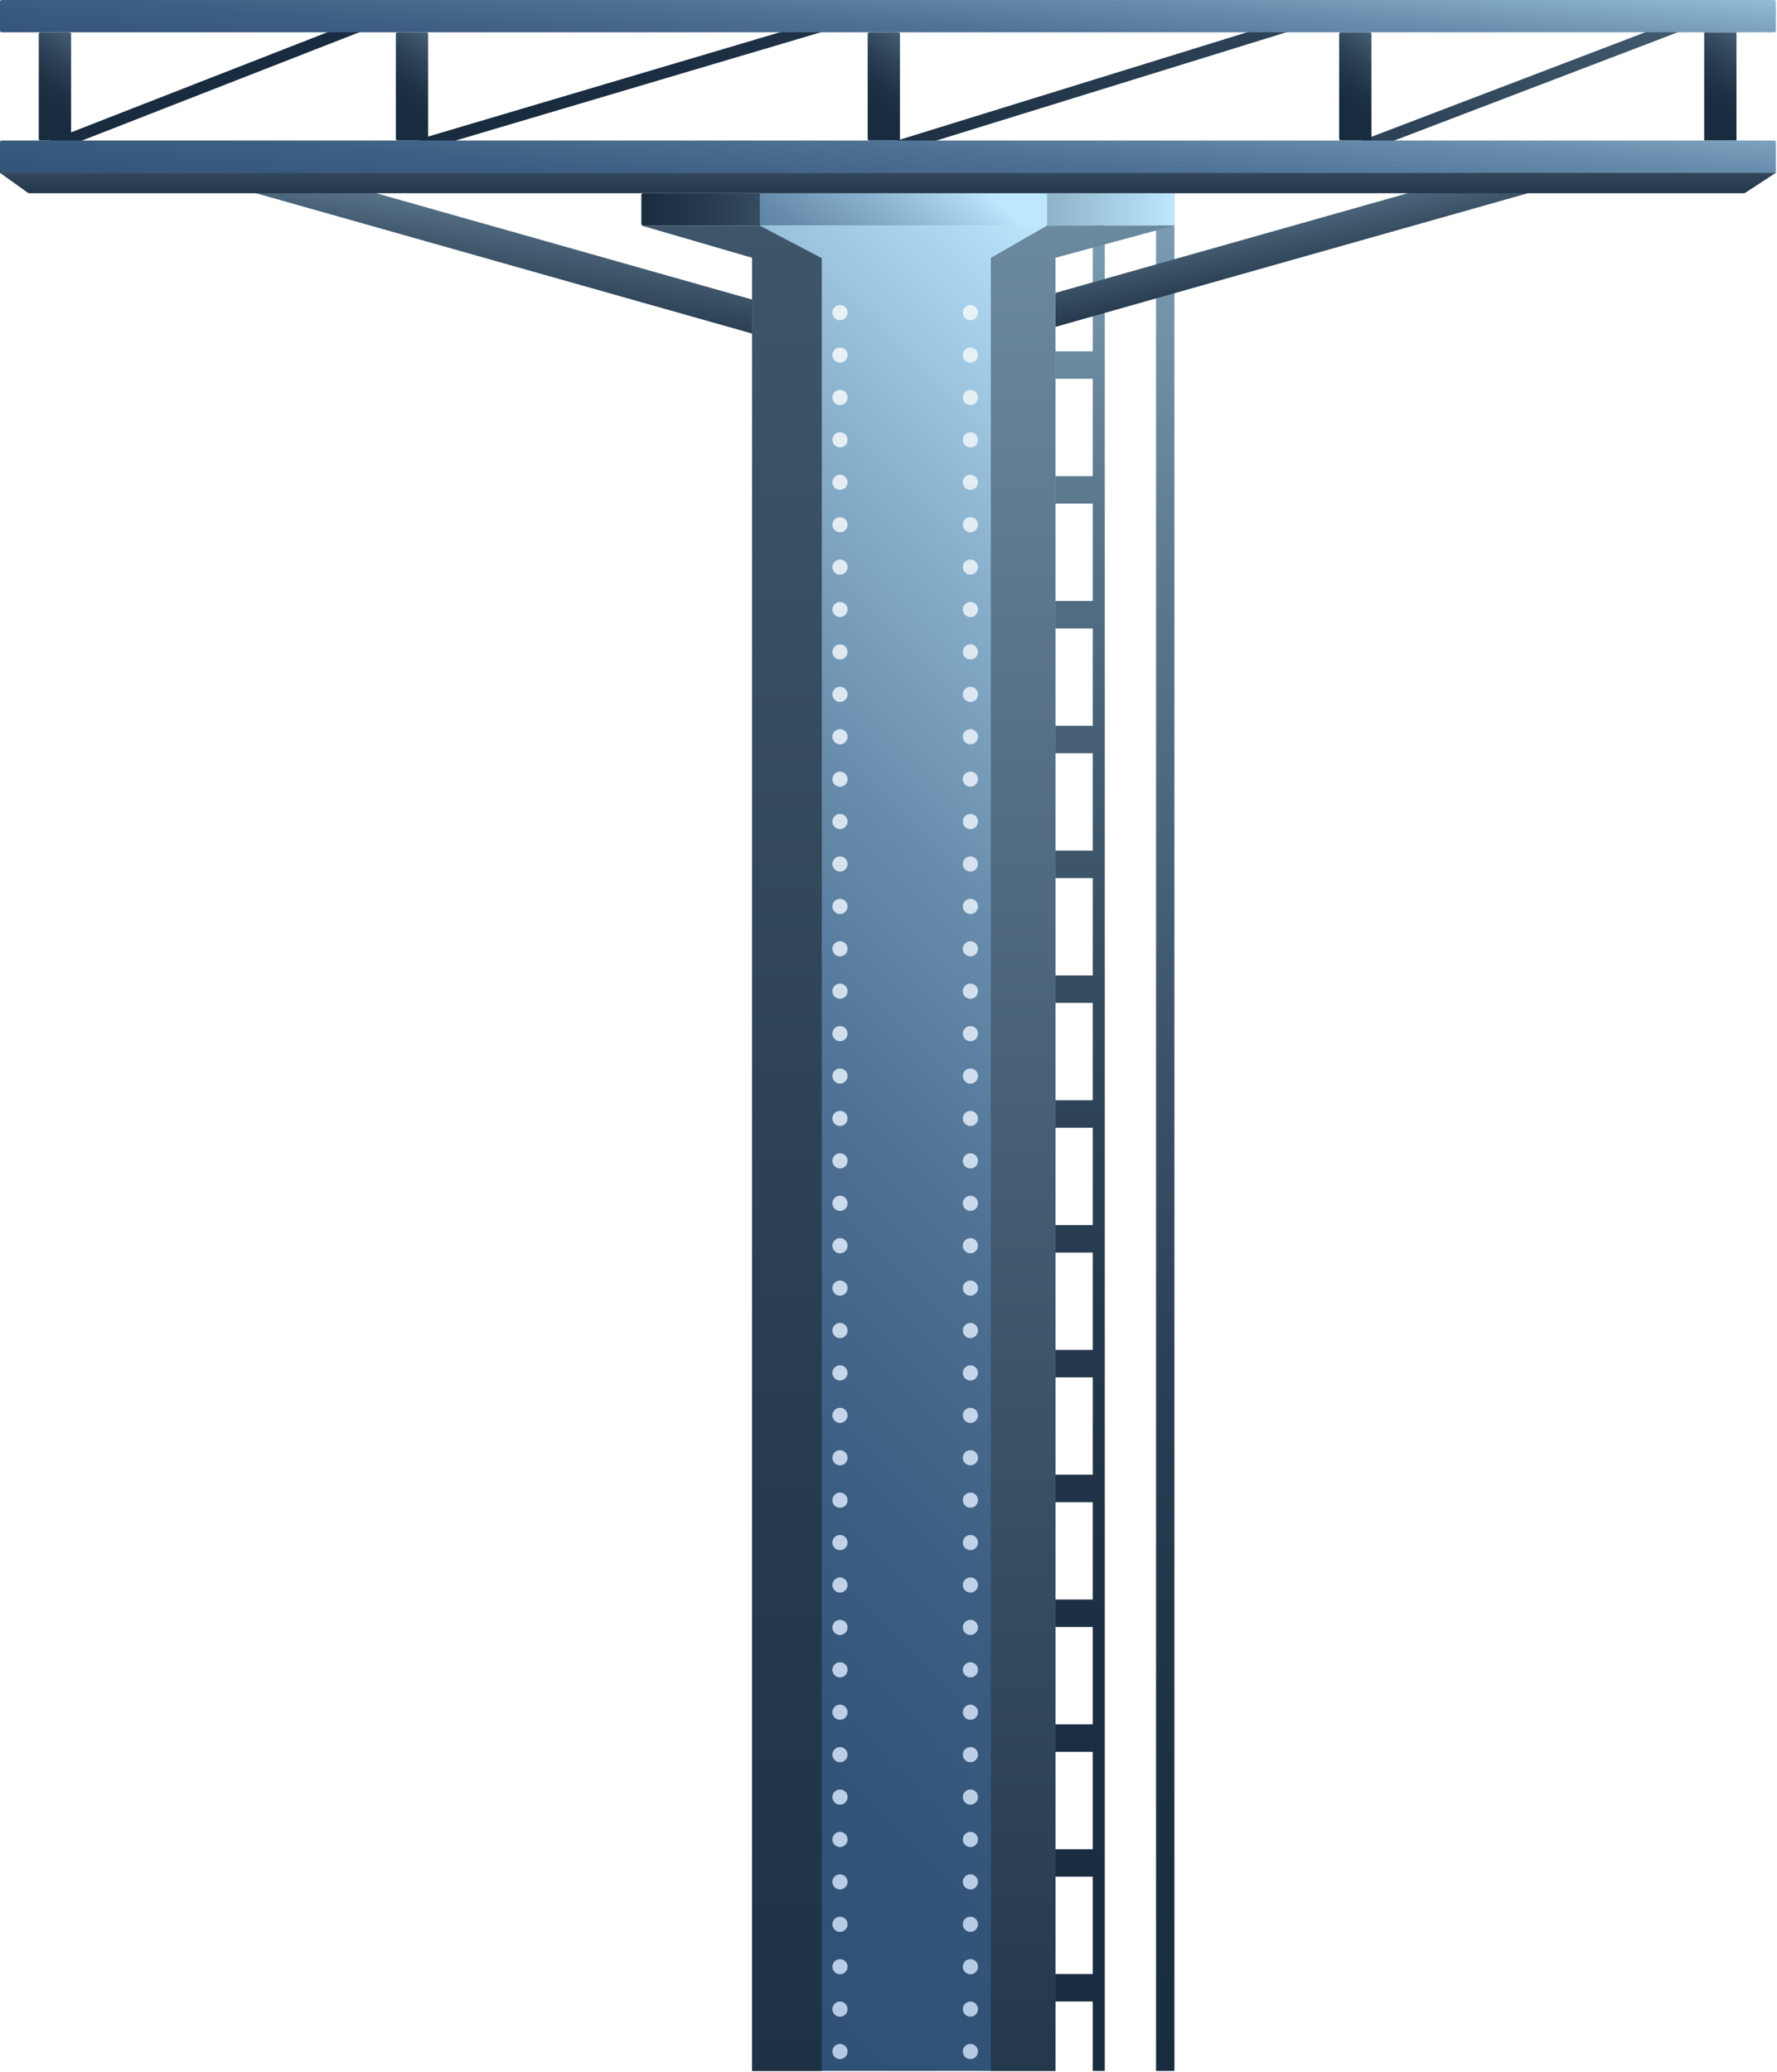 <svg width="700" height="816" viewBox="0 0 700 816" fill="none" xmlns="http://www.w3.org/2000/svg">
<path d="M462.625 76.09H455.395V815.495H462.625V76.09Z" fill="url(#paint0_linear_226_17436)"/>
<path d="M430.458 76.09V138.348H407.269V149.154H430.458V187.5H407.269V198.315H430.458V236.652H407.269V247.467H430.458V285.803H407.269V296.619H430.458V334.955H407.269V345.771H430.458V384.117H407.269V394.923H430.458V433.268H407.269V444.074H430.458V482.42H407.269V493.236H430.458V531.572H407.269V542.387H430.458V580.724H407.269V591.539H430.458V629.875H407.269V640.691H430.458V679.037H407.269V689.843H430.458V728.189H407.269V738.994H430.458V777.34H407.269V788.156H430.458V815.495H435.195V788.156V777.34V738.994V728.189V689.843V679.037V640.691V629.875V591.539V580.724V542.387V531.572V493.236V482.42V444.074V433.268V394.923V384.117V345.771V334.955V296.619V285.803V247.467V236.652V198.315V187.5V149.154V138.348V76.09H430.458Z" fill="url(#paint1_linear_226_17436)"/>
<path d="M410.736 129.453L407.584 118.323C407.489 117.97 407.689 117.607 408.043 117.511L605.866 61.573C606.219 61.477 606.582 61.678 606.678 62.031L609.829 73.161C609.925 73.514 609.724 73.877 609.371 73.973L411.548 129.911C411.204 130.007 410.832 129.806 410.736 129.453Z" fill="url(#paint2_linear_226_17436)"/>
<path d="M297.723 131.074L300.875 119.944C300.97 119.591 300.77 119.228 300.416 119.133L102.593 63.194C102.24 63.098 101.877 63.299 101.781 63.652L98.63 74.782C98.534 75.136 98.735 75.498 99.088 75.594L296.911 131.533C297.255 131.628 297.618 131.418 297.723 131.074Z" fill="url(#paint3_linear_226_17436)"/>
<path d="M16.734 60.672L15.578 57.722C15.444 57.388 15.616 57.006 15.951 56.872L156.059 2.174C156.393 2.041 156.775 2.213 156.909 2.547L158.065 5.496C158.198 5.83 158.027 6.212 157.692 6.346L17.584 61.044C17.24 61.178 16.858 61.015 16.734 60.672Z" fill="url(#paint4_linear_226_17436)"/>
<path d="M156.126 3.167L157.062 5.563L17.508 60.051L16.572 57.655L156.126 3.167ZM156.298 2.127C156.221 2.127 156.135 2.146 156.059 2.175L15.951 56.873C15.616 57.006 15.444 57.388 15.578 57.722L16.734 60.672C16.839 60.93 17.087 61.092 17.345 61.092C17.422 61.092 17.508 61.073 17.584 61.044L157.692 6.346C158.027 6.213 158.198 5.831 158.065 5.497L156.909 2.547C156.814 2.289 156.565 2.127 156.298 2.127Z" fill="url(#paint5_linear_226_17436)"/>
<path d="M166.004 58.601L165.106 55.566C165.001 55.212 165.202 54.849 165.555 54.745L325.309 7.397C325.662 7.292 326.025 7.492 326.13 7.846L327.028 10.881C327.133 11.235 326.933 11.597 326.579 11.702L166.825 59.05C166.472 59.145 166.109 58.945 166.004 58.601Z" fill="url(#paint6_linear_226_17436)"/>
<path d="M325.288 8.391L326.023 10.863L166.833 58.039L166.097 55.566L325.288 8.391ZM325.488 7.369C325.431 7.369 325.364 7.379 325.297 7.398L165.543 54.745C165.19 54.85 164.999 55.213 165.094 55.566L165.992 58.602C166.078 58.888 166.336 59.07 166.622 59.07C166.68 59.07 166.747 59.06 166.813 59.041L326.568 11.693C326.921 11.588 327.112 11.226 327.016 10.873L326.119 7.837C326.033 7.551 325.765 7.369 325.488 7.369Z" fill="url(#paint7_linear_226_17436)"/>
<path d="M352.917 59.535L351.981 56.51C351.876 56.166 352.067 55.794 352.411 55.689L511.592 6.46C511.936 6.355 512.309 6.546 512.414 6.89L513.35 9.916C513.455 10.26 513.264 10.632 512.92 10.737L353.739 59.965C353.395 60.08 353.032 59.889 352.917 59.535Z" fill="url(#paint8_linear_226_17436)"/>
<path d="M511.605 7.463L512.369 9.925L353.752 58.972L352.988 56.509L511.605 7.463ZM511.806 6.432C511.739 6.432 511.672 6.441 511.615 6.46L352.424 55.688C352.08 55.793 351.88 56.166 351.994 56.509L352.93 59.535C353.016 59.822 353.274 60.003 353.561 60.003C353.627 60.003 353.694 59.993 353.752 59.974L512.933 10.746C513.277 10.641 513.477 10.269 513.372 9.925L512.436 6.899C512.341 6.613 512.083 6.432 511.806 6.432Z" fill="url(#paint9_linear_226_17436)"/>
<path d="M522.885 64.646L521.758 61.687C521.625 61.343 521.796 60.971 522.14 60.838L677.807 1.415C678.151 1.281 678.523 1.453 678.657 1.796L679.784 4.756C679.917 5.099 679.745 5.472 679.402 5.605L523.735 65.028C523.391 65.162 523.009 64.99 522.885 64.646Z" fill="url(#paint10_linear_226_17436)"/>
<path d="M677.859 2.419L678.776 4.825L523.664 64.028L522.747 61.623L677.859 2.419ZM678.022 1.379C677.945 1.379 677.859 1.388 677.783 1.427L522.116 60.85C521.773 60.983 521.61 61.356 521.734 61.699L522.861 64.658C522.957 64.916 523.215 65.079 523.473 65.079C523.549 65.079 523.625 65.069 523.711 65.031L679.378 5.608C679.722 5.474 679.884 5.102 679.76 4.758L678.633 1.799C678.537 1.532 678.289 1.379 678.022 1.379Z" fill="url(#paint11_linear_226_17436)"/>
<path d="M167.996 55.341H156.593C156.23 55.341 155.934 55.045 155.934 54.683V13.377C155.934 13.015 156.23 12.719 156.593 12.719H167.996C168.359 12.719 168.655 13.015 168.655 13.377V54.683C168.655 55.045 168.359 55.341 167.996 55.341Z" fill="url(#paint12_linear_226_17436)"/>
<path d="M27.334 55.341H15.931C15.568 55.341 15.271 55.045 15.271 54.683V13.377C15.271 13.015 15.568 12.719 15.931 12.719H27.334C27.697 12.719 27.993 13.015 27.993 13.377V54.683C27.993 55.045 27.697 55.341 27.334 55.341Z" fill="url(#paint13_linear_226_17436)"/>
<path d="M353.861 55.341H342.458C342.095 55.341 341.799 55.045 341.799 54.683V13.377C341.799 13.015 342.095 12.719 342.458 12.719H353.861C354.224 12.719 354.52 13.015 354.52 13.377V54.683C354.52 55.045 354.224 55.341 353.861 55.341Z" fill="url(#paint14_linear_226_17436)"/>
<path d="M539.594 55.341H528.19C527.827 55.341 527.531 55.045 527.531 54.683V13.377C527.531 13.015 527.827 12.719 528.19 12.719H539.594C539.957 12.719 540.253 13.015 540.253 13.377V54.683C540.253 55.045 539.966 55.341 539.594 55.341Z" fill="url(#paint15_linear_226_17436)"/>
<path d="M684.039 12.719H671.317V55.341H684.039V12.719Z" fill="url(#paint16_linear_226_17436)"/>
<path d="M699.558 68.051H0V55.995C0 55.632 0.296 55.336 0.659 55.336H698.899C699.262 55.336 699.558 55.632 699.558 55.995V68.051Z" fill="url(#paint17_linear_226_17436)"/>
<path d="M461.975 88.805H253.303C252.94 88.805 252.644 88.509 252.644 88.146V76.749C252.644 76.386 252.94 76.09 253.303 76.09H461.975C462.338 76.09 462.634 76.386 462.634 76.749V88.146C462.634 88.509 462.338 88.805 461.975 88.805Z" fill="url(#paint18_linear_226_17436)"/>
<path d="M411.845 88.805H299.939C299.576 88.805 299.28 88.509 299.28 88.146V76.749C299.28 76.386 299.576 76.09 299.939 76.09H411.845C412.207 76.09 412.504 76.386 412.504 76.749V88.146C412.504 88.509 412.207 88.805 411.845 88.805Z" fill="url(#paint19_linear_226_17436)"/>
<path d="M390.308 101.512L412.503 88.807H299.28L323.472 101.512H296.281V815.496H415.751V101.512H390.308Z" fill="url(#paint20_linear_226_17436)"/>
<path d="M687.018 76.09H11.432C11.298 76.09 11.165 76.043 11.05 75.966L0 68.053H699.558L687.381 75.985C687.276 76.052 687.142 76.09 687.018 76.09Z" fill="url(#paint21_linear_226_17436)"/>
<path d="M330.892 126.101C332.543 126.101 333.882 124.763 333.882 123.113C333.882 121.463 332.543 120.125 330.892 120.125C329.241 120.125 327.903 121.463 327.903 123.113C327.903 124.763 329.241 126.101 330.892 126.101Z" fill="url(#paint22_linear_226_17436)"/>
<path d="M330.892 142.8C332.543 142.8 333.882 141.462 333.882 139.812C333.882 138.162 332.543 136.824 330.892 136.824C329.241 136.824 327.903 138.162 327.903 139.812C327.903 141.462 329.241 142.8 330.892 142.8Z" fill="url(#paint23_linear_226_17436)"/>
<path d="M330.892 159.505C332.543 159.505 333.882 158.167 333.882 156.517C333.882 154.867 332.543 153.529 330.892 153.529C329.241 153.529 327.903 154.867 327.903 156.517C327.903 158.167 329.241 159.505 330.892 159.505Z" fill="url(#paint24_linear_226_17436)"/>
<path d="M330.892 176.198C332.543 176.198 333.882 174.861 333.882 173.211C333.882 171.56 332.543 170.223 330.892 170.223C329.241 170.223 327.903 171.56 327.903 173.211C327.903 174.861 329.241 176.198 330.892 176.198Z" fill="url(#paint25_linear_226_17436)"/>
<path d="M330.892 192.905C332.543 192.905 333.882 191.568 333.882 189.918C333.882 188.267 332.543 186.93 330.892 186.93C329.241 186.93 327.903 188.267 327.903 189.918C327.903 191.568 329.241 192.905 330.892 192.905Z" fill="url(#paint26_linear_226_17436)"/>
<path d="M330.892 209.599C332.543 209.599 333.882 208.261 333.882 206.611C333.882 204.961 332.543 203.623 330.892 203.623C329.241 203.623 327.903 204.961 327.903 206.611C327.903 208.261 329.241 209.599 330.892 209.599Z" fill="url(#paint27_linear_226_17436)"/>
<path d="M330.892 226.306C332.543 226.306 333.882 224.968 333.882 223.318C333.882 221.668 332.543 220.33 330.892 220.33C329.241 220.33 327.903 221.668 327.903 223.318C327.903 224.968 329.241 226.306 330.892 226.306Z" fill="url(#paint28_linear_226_17436)"/>
<path d="M330.892 243.011C332.543 243.011 333.882 241.673 333.882 240.023C333.882 238.373 332.543 237.035 330.892 237.035C329.241 237.035 327.903 238.373 327.903 240.023C327.903 241.673 329.241 243.011 330.892 243.011Z" fill="url(#paint29_linear_226_17436)"/>
<path d="M330.892 259.71C332.543 259.71 333.882 258.372 333.882 256.722C333.882 255.072 332.543 253.734 330.892 253.734C329.241 253.734 327.903 255.072 327.903 256.722C327.903 258.372 329.241 259.71 330.892 259.71Z" fill="url(#paint30_linear_226_17436)"/>
<path d="M330.892 276.411C332.543 276.411 333.882 275.074 333.882 273.423C333.882 271.773 332.543 270.436 330.892 270.436C329.241 270.436 327.903 271.773 327.903 273.423C327.903 275.074 329.241 276.411 330.892 276.411Z" fill="url(#paint31_linear_226_17436)"/>
<path d="M330.892 293.111C332.543 293.111 333.882 291.773 333.882 290.123C333.882 288.472 332.543 287.135 330.892 287.135C329.241 287.135 327.903 288.472 327.903 290.123C327.903 291.773 329.241 293.111 330.892 293.111Z" fill="url(#paint32_linear_226_17436)"/>
<path d="M330.892 309.814C332.543 309.814 333.882 308.476 333.882 306.826C333.882 305.176 332.543 303.838 330.892 303.838C329.241 303.838 327.903 305.176 327.903 306.826C327.903 308.476 329.241 309.814 330.892 309.814Z" fill="url(#paint33_linear_226_17436)"/>
<path d="M330.892 326.509C332.543 326.509 333.882 325.171 333.882 323.521C333.882 321.871 332.543 320.533 330.892 320.533C329.241 320.533 327.903 321.871 327.903 323.521C327.903 325.171 329.241 326.509 330.892 326.509Z" fill="url(#paint34_linear_226_17436)"/>
<path d="M330.892 343.216C332.543 343.216 333.882 341.878 333.882 340.228C333.882 338.578 332.543 337.24 330.892 337.24C329.241 337.24 327.903 338.578 327.903 340.228C327.903 341.878 329.241 343.216 330.892 343.216Z" fill="url(#paint35_linear_226_17436)"/>
<path d="M330.892 359.923C332.543 359.923 333.882 358.585 333.882 356.935C333.882 355.285 332.543 353.947 330.892 353.947C329.241 353.947 327.903 355.285 327.903 356.935C327.903 358.585 329.241 359.923 330.892 359.923Z" fill="url(#paint36_linear_226_17436)"/>
<path d="M330.892 376.616C332.543 376.616 333.882 375.279 333.882 373.628C333.882 371.978 332.543 370.641 330.892 370.641C329.241 370.641 327.903 371.978 327.903 373.628C327.903 375.279 329.241 376.616 330.892 376.616Z" fill="url(#paint37_linear_226_17436)"/>
<path d="M330.892 393.32C332.543 393.32 333.882 391.982 333.882 390.332C333.882 388.681 332.543 387.344 330.892 387.344C329.241 387.344 327.903 388.681 327.903 390.332C327.903 391.982 329.241 393.32 330.892 393.32Z" fill="url(#paint38_linear_226_17436)"/>
<path d="M330.892 410.017C332.543 410.017 333.882 408.679 333.882 407.029C333.882 405.379 332.543 404.041 330.892 404.041C329.241 404.041 327.903 405.379 327.903 407.029C327.903 408.679 329.241 410.017 330.892 410.017Z" fill="url(#paint39_linear_226_17436)"/>
<path d="M330.892 426.722C332.543 426.722 333.882 425.384 333.882 423.734C333.882 422.084 332.543 420.746 330.892 420.746C329.241 420.746 327.903 422.084 327.903 423.734C327.903 425.384 329.241 426.722 330.892 426.722Z" fill="url(#paint40_linear_226_17436)"/>
<path d="M330.892 443.415C332.543 443.415 333.882 442.077 333.882 440.427C333.882 438.777 332.543 437.439 330.892 437.439C329.241 437.439 327.903 438.777 327.903 440.427C327.903 442.077 329.241 443.415 330.892 443.415Z" fill="url(#paint41_linear_226_17436)"/>
<path d="M330.892 460.122C332.543 460.122 333.882 458.785 333.882 457.134C333.882 455.484 332.543 454.146 330.892 454.146C329.241 454.146 327.903 455.484 327.903 457.134C327.903 458.785 329.241 460.122 330.892 460.122Z" fill="url(#paint42_linear_226_17436)"/>
<path d="M330.892 476.829C332.543 476.829 333.882 475.492 333.882 473.841C333.882 472.191 332.543 470.854 330.892 470.854C329.241 470.854 327.903 472.191 327.903 473.841C327.903 475.492 329.241 476.829 330.892 476.829Z" fill="url(#paint43_linear_226_17436)"/>
<path d="M330.892 493.525C332.543 493.525 333.882 492.187 333.882 490.537C333.882 488.887 332.543 487.549 330.892 487.549C329.241 487.549 327.903 488.887 327.903 490.537C327.903 492.187 329.241 493.525 330.892 493.525Z" fill="url(#paint44_linear_226_17436)"/>
<path d="M330.892 510.228C332.543 510.228 333.882 508.89 333.882 507.24C333.882 505.59 332.543 504.252 330.892 504.252C329.241 504.252 327.903 505.59 327.903 507.24C327.903 508.89 329.241 510.228 330.892 510.228Z" fill="url(#paint45_linear_226_17436)"/>
<path d="M330.892 526.927C332.543 526.927 333.882 525.589 333.882 523.939C333.882 522.289 332.543 520.951 330.892 520.951C329.241 520.951 327.903 522.289 327.903 523.939C327.903 525.589 329.241 526.927 330.892 526.927Z" fill="url(#paint46_linear_226_17436)"/>
<path d="M330.892 543.628C332.543 543.628 333.882 542.29 333.882 540.64C333.882 538.99 332.543 537.652 330.892 537.652C329.241 537.652 327.903 538.99 327.903 540.64C327.903 542.29 329.241 543.628 330.892 543.628Z" fill="url(#paint47_linear_226_17436)"/>
<path d="M330.892 560.335C332.543 560.335 333.882 558.997 333.882 557.347C333.882 555.697 332.543 554.359 330.892 554.359C329.241 554.359 327.903 555.697 327.903 557.347C327.903 558.997 329.241 560.335 330.892 560.335Z" fill="url(#paint48_linear_226_17436)"/>
<path d="M330.892 577.033C332.543 577.033 333.882 575.695 333.882 574.045C333.882 572.394 332.543 571.057 330.892 571.057C329.241 571.057 327.903 572.394 327.903 574.045C327.903 575.695 329.241 577.033 330.892 577.033Z" fill="url(#paint49_linear_226_17436)"/>
<path d="M330.892 593.735C332.543 593.735 333.882 592.398 333.882 590.748C333.882 589.097 332.543 587.76 330.892 587.76C329.241 587.76 327.903 589.097 327.903 590.748C327.903 592.398 329.241 593.735 330.892 593.735Z" fill="url(#paint50_linear_226_17436)"/>
<path d="M330.892 610.433C332.543 610.433 333.882 609.095 333.882 607.445C333.882 605.795 332.543 604.457 330.892 604.457C329.241 604.457 327.903 605.795 327.903 607.445C327.903 609.095 329.241 610.433 330.892 610.433Z" fill="url(#paint51_linear_226_17436)"/>
<path d="M330.892 627.134C332.543 627.134 333.882 625.796 333.882 624.146C333.882 622.496 332.543 621.158 330.892 621.158C329.241 621.158 327.903 622.496 327.903 624.146C327.903 625.796 329.241 627.134 330.892 627.134Z" fill="url(#paint52_linear_226_17436)"/>
<path d="M330.892 643.835C332.543 643.835 333.882 642.497 333.882 640.847C333.882 639.197 332.543 637.859 330.892 637.859C329.241 637.859 327.903 639.197 327.903 640.847C327.903 642.497 329.241 643.835 330.892 643.835Z" fill="url(#paint53_linear_226_17436)"/>
<path d="M330.892 660.538C332.543 660.538 333.882 659.2 333.882 657.55C333.882 655.9 332.543 654.562 330.892 654.562C329.241 654.562 327.903 655.9 327.903 657.55C327.903 659.2 329.241 660.538 330.892 660.538Z" fill="url(#paint54_linear_226_17436)"/>
<path d="M330.892 677.245C332.543 677.245 333.882 675.907 333.882 674.257C333.882 672.607 332.543 671.27 330.892 671.27C329.241 671.27 327.903 672.607 327.903 674.257C327.903 675.907 329.241 677.245 330.892 677.245Z" fill="url(#paint55_linear_226_17436)"/>
<path d="M330.892 693.939C332.543 693.939 333.882 692.601 333.882 690.951C333.882 689.301 332.543 687.963 330.892 687.963C329.241 687.963 327.903 689.301 327.903 690.951C327.903 692.601 329.241 693.939 330.892 693.939Z" fill="url(#paint56_linear_226_17436)"/>
<path d="M330.892 710.646C332.543 710.646 333.882 709.308 333.882 707.658C333.882 706.008 332.543 704.67 330.892 704.67C329.241 704.67 327.903 706.008 327.903 707.658C327.903 709.308 329.241 710.646 330.892 710.646Z" fill="url(#paint57_linear_226_17436)"/>
<path d="M330.892 727.339C332.543 727.339 333.882 726.001 333.882 724.351C333.882 722.701 332.543 721.363 330.892 721.363C329.241 721.363 327.903 722.701 327.903 724.351C327.903 726.001 329.241 727.339 330.892 727.339Z" fill="url(#paint58_linear_226_17436)"/>
<path d="M330.892 744.046C332.543 744.046 333.882 742.708 333.882 741.058C333.882 739.408 332.543 738.07 330.892 738.07C329.241 738.07 327.903 739.408 327.903 741.058C327.903 742.708 329.241 744.046 330.892 744.046Z" fill="url(#paint59_linear_226_17436)"/>
<path d="M330.892 760.743C332.543 760.743 333.882 759.406 333.882 757.756C333.882 756.105 332.543 754.768 330.892 754.768C329.241 754.768 327.903 756.105 327.903 757.756C327.903 759.406 329.241 760.743 330.892 760.743Z" fill="url(#paint60_linear_226_17436)"/>
<path d="M330.892 777.447C332.543 777.447 333.882 776.109 333.882 774.459C333.882 772.808 332.543 771.471 330.892 771.471C329.241 771.471 327.903 772.808 327.903 774.459C327.903 776.109 329.241 777.447 330.892 777.447Z" fill="url(#paint61_linear_226_17436)"/>
<path d="M330.892 794.151C332.543 794.151 333.882 792.814 333.882 791.164C333.882 789.513 332.543 788.176 330.892 788.176C329.241 788.176 327.903 789.513 327.903 791.164C327.903 792.814 329.241 794.151 330.892 794.151Z" fill="url(#paint62_linear_226_17436)"/>
<path d="M330.892 810.847C332.543 810.847 333.882 809.509 333.882 807.859C333.882 806.209 332.543 804.871 330.892 804.871C329.241 804.871 327.903 806.209 327.903 807.859C327.903 809.509 329.241 810.847 330.892 810.847Z" fill="url(#paint63_linear_226_17436)"/>
<path d="M382.266 126.101C383.917 126.101 385.255 124.763 385.255 123.113C385.255 121.463 383.917 120.125 382.266 120.125C380.615 120.125 379.276 121.463 379.276 123.113C379.276 124.763 380.615 126.101 382.266 126.101Z" fill="url(#paint64_linear_226_17436)"/>
<path d="M382.265 142.8C383.916 142.8 385.255 141.462 385.255 139.812C385.255 138.162 383.916 136.824 382.265 136.824C380.614 136.824 379.276 138.162 379.276 139.812C379.276 141.462 380.614 142.8 382.265 142.8Z" fill="url(#paint65_linear_226_17436)"/>
<path d="M382.265 159.501C383.916 159.501 385.255 158.163 385.255 156.513C385.255 154.863 383.916 153.525 382.265 153.525C380.614 153.525 379.276 154.863 379.276 156.513C379.276 158.163 380.614 159.501 382.265 159.501Z" fill="url(#paint66_linear_226_17436)"/>
<path d="M382.265 176.198C383.916 176.198 385.255 174.861 385.255 173.21C385.255 171.56 383.916 170.223 382.265 170.223C380.614 170.223 379.276 171.56 379.276 173.21C379.276 174.861 380.614 176.198 382.265 176.198Z" fill="url(#paint67_linear_226_17436)"/>
<path d="M382.265 192.902C383.916 192.902 385.255 191.564 385.255 189.914C385.255 188.264 383.916 186.926 382.265 186.926C380.614 186.926 379.276 188.264 379.276 189.914C379.276 191.564 380.614 192.902 382.265 192.902Z" fill="url(#paint68_linear_226_17436)"/>
<path d="M382.265 209.599C383.916 209.599 385.255 208.261 385.255 206.611C385.255 204.961 383.916 203.623 382.265 203.623C380.614 203.623 379.276 204.961 379.276 206.611C379.276 208.261 380.614 209.599 382.265 209.599Z" fill="url(#paint69_linear_226_17436)"/>
<path d="M382.265 226.306C383.916 226.306 385.255 224.968 385.255 223.318C385.255 221.668 383.916 220.33 382.265 220.33C380.614 220.33 379.276 221.668 379.276 223.318C379.276 224.968 380.614 226.306 382.265 226.306Z" fill="url(#paint70_linear_226_17436)"/>
<path d="M382.265 243.007C383.916 243.007 385.255 241.669 385.255 240.019C385.255 238.369 383.916 237.031 382.265 237.031C380.614 237.031 379.276 238.369 379.276 240.019C379.276 241.669 380.614 243.007 382.265 243.007Z" fill="url(#paint71_linear_226_17436)"/>
<path d="M382.265 259.706C383.916 259.706 385.255 258.368 385.255 256.718C385.255 255.068 383.916 253.73 382.265 253.73C380.614 253.73 379.276 255.068 379.276 256.718C379.276 258.368 380.614 259.706 382.265 259.706Z" fill="url(#paint72_linear_226_17436)"/>
<path d="M382.265 276.411C383.916 276.411 385.255 275.074 385.255 273.423C385.255 271.773 383.916 270.436 382.265 270.436C380.614 270.436 379.276 271.773 379.276 273.423C379.276 275.074 380.614 276.411 382.265 276.411Z" fill="url(#paint73_linear_226_17436)"/>
<path d="M382.265 293.105C383.916 293.105 385.255 291.767 385.255 290.117C385.255 288.467 383.916 287.129 382.265 287.129C380.614 287.129 379.276 288.467 379.276 290.117C379.276 291.767 380.614 293.105 382.265 293.105Z" fill="url(#paint74_linear_226_17436)"/>
<path d="M382.265 309.812C383.916 309.812 385.255 308.474 385.255 306.824C385.255 305.174 383.916 303.836 382.265 303.836C380.614 303.836 379.276 305.174 379.276 306.824C379.276 308.474 380.614 309.812 382.265 309.812Z" fill="url(#paint75_linear_226_17436)"/>
<path d="M382.265 326.509C383.916 326.509 385.255 325.171 385.255 323.521C385.255 321.871 383.916 320.533 382.265 320.533C380.614 320.533 379.276 321.871 379.276 323.521C379.276 325.171 380.614 326.509 382.265 326.509Z" fill="url(#paint76_linear_226_17436)"/>
<path d="M382.265 343.212C383.916 343.212 385.255 341.874 385.255 340.224C385.255 338.574 383.916 337.236 382.265 337.236C380.614 337.236 379.276 338.574 379.276 340.224C379.276 341.874 380.614 343.212 382.265 343.212Z" fill="url(#paint77_linear_226_17436)"/>
<path d="M382.265 359.917C383.916 359.917 385.255 358.58 385.255 356.929C385.255 355.279 383.916 353.941 382.265 353.941C380.614 353.941 379.276 355.279 379.276 356.929C379.276 358.58 380.614 359.917 382.265 359.917Z" fill="url(#paint78_linear_226_17436)"/>
<path d="M382.265 376.616C383.916 376.616 385.255 375.279 385.255 373.628C385.255 371.978 383.916 370.641 382.265 370.641C380.614 370.641 379.276 371.978 379.276 373.628C379.276 375.279 380.614 376.616 382.265 376.616Z" fill="url(#paint79_linear_226_17436)"/>
<path d="M382.265 393.318C383.916 393.318 385.255 391.98 385.255 390.33C385.255 388.679 383.916 387.342 382.265 387.342C380.614 387.342 379.276 388.679 379.276 390.33C379.276 391.98 380.614 393.318 382.265 393.318Z" fill="url(#paint80_linear_226_17436)"/>
<path d="M382.265 410.017C383.916 410.017 385.255 408.679 385.255 407.029C385.255 405.379 383.916 404.041 382.265 404.041C380.614 404.041 379.276 405.379 379.276 407.029C379.276 408.679 380.614 410.017 382.265 410.017Z" fill="url(#paint81_linear_226_17436)"/>
<path d="M382.265 426.722C383.916 426.722 385.255 425.384 385.255 423.734C385.255 422.084 383.916 420.746 382.265 420.746C380.614 420.746 379.276 422.084 379.276 423.734C379.276 425.384 380.614 426.722 382.265 426.722Z" fill="url(#paint82_linear_226_17436)"/>
<path d="M382.265 443.415C383.916 443.415 385.255 442.077 385.255 440.427C385.255 438.777 383.916 437.439 382.265 437.439C380.614 437.439 379.276 438.777 379.276 440.427C379.276 442.077 380.614 443.415 382.265 443.415Z" fill="url(#paint83_linear_226_17436)"/>
<path d="M382.265 460.122C383.916 460.122 385.255 458.784 385.255 457.134C385.255 455.484 383.916 454.146 382.265 454.146C380.614 454.146 379.276 455.484 379.276 457.134C379.276 458.784 380.614 460.122 382.265 460.122Z" fill="url(#paint84_linear_226_17436)"/>
<path d="M382.265 476.829C383.916 476.829 385.255 475.492 385.255 473.841C385.255 472.191 383.916 470.854 382.265 470.854C380.614 470.854 379.276 472.191 379.276 473.841C379.276 475.492 380.614 476.829 382.265 476.829Z" fill="url(#paint85_linear_226_17436)"/>
<path d="M382.265 493.523C383.916 493.523 385.255 492.185 385.255 490.535C385.255 488.885 383.916 487.547 382.265 487.547C380.614 487.547 379.276 488.885 379.276 490.535C379.276 492.185 380.614 493.523 382.265 493.523Z" fill="url(#paint86_linear_226_17436)"/>
<path d="M382.265 510.228C383.916 510.228 385.255 508.89 385.255 507.24C385.255 505.59 383.916 504.252 382.265 504.252C380.614 504.252 379.276 505.59 379.276 507.24C379.276 508.89 380.614 510.228 382.265 510.228Z" fill="url(#paint87_linear_226_17436)"/>
<path d="M382.265 526.927C383.916 526.927 385.255 525.589 385.255 523.939C385.255 522.289 383.916 520.951 382.265 520.951C380.614 520.951 379.276 522.289 379.276 523.939C379.276 525.589 380.614 526.927 382.265 526.927Z" fill="url(#paint88_linear_226_17436)"/>
<path d="M382.265 543.628C383.916 543.628 385.255 542.29 385.255 540.64C385.255 538.99 383.916 537.652 382.265 537.652C380.614 537.652 379.276 538.99 379.276 540.64C379.276 542.29 380.614 543.628 382.265 543.628Z" fill="url(#paint89_linear_226_17436)"/>
<path d="M382.265 560.335C383.916 560.335 385.255 558.997 385.255 557.347C385.255 555.697 383.916 554.359 382.265 554.359C380.614 554.359 379.276 555.697 379.276 557.347C379.276 558.997 380.614 560.335 382.265 560.335Z" fill="url(#paint90_linear_226_17436)"/>
<path d="M382.265 577.029C383.916 577.029 385.255 575.691 385.255 574.041C385.255 572.391 383.916 571.053 382.265 571.053C380.614 571.053 379.276 572.391 379.276 574.041C379.276 575.691 380.614 577.029 382.265 577.029Z" fill="url(#paint91_linear_226_17436)"/>
<path d="M382.265 593.735C383.916 593.735 385.255 592.398 385.255 590.748C385.255 589.097 383.916 587.76 382.265 587.76C380.614 587.76 379.276 589.097 379.276 590.748C379.276 592.398 380.614 593.735 382.265 593.735Z" fill="url(#paint92_linear_226_17436)"/>
<path d="M382.265 610.433C383.916 610.433 385.255 609.095 385.255 607.445C385.255 605.795 383.916 604.457 382.265 604.457C380.614 604.457 379.276 605.795 379.276 607.445C379.276 609.095 380.614 610.433 382.265 610.433Z" fill="url(#paint93_linear_226_17436)"/>
<path d="M382.265 627.134C383.916 627.134 385.255 625.796 385.255 624.146C385.255 622.496 383.916 621.158 382.265 621.158C380.614 621.158 379.276 622.496 379.276 624.146C379.276 625.796 380.614 627.134 382.265 627.134Z" fill="url(#paint94_linear_226_17436)"/>
<path d="M382.265 643.833C383.916 643.833 385.255 642.495 385.255 640.845C385.255 639.195 383.916 637.857 382.265 637.857C380.614 637.857 379.276 639.195 379.276 640.845C379.276 642.495 380.614 643.833 382.265 643.833Z" fill="url(#paint95_linear_226_17436)"/>
<path d="M382.265 660.534C383.916 660.534 385.255 659.197 385.255 657.546C385.255 655.896 383.916 654.559 382.265 654.559C380.614 654.559 379.276 655.896 379.276 657.546C379.276 659.197 380.614 660.534 382.265 660.534Z" fill="url(#paint96_linear_226_17436)"/>
<path d="M382.265 677.242C383.916 677.242 385.255 675.904 385.255 674.254C385.255 672.603 383.916 671.266 382.265 671.266C380.614 671.266 379.276 672.603 379.276 674.254C379.276 675.904 380.614 677.242 382.265 677.242Z" fill="url(#paint97_linear_226_17436)"/>
<path d="M382.265 693.938C383.916 693.938 385.255 692.601 385.255 690.951C385.255 689.301 383.916 687.963 382.265 687.963C380.614 687.963 379.276 689.301 379.276 690.951C379.276 692.601 380.614 693.938 382.265 693.938Z" fill="url(#paint98_linear_226_17436)"/>
<path d="M382.265 710.642C383.916 710.642 385.255 709.304 385.255 707.654C385.255 706.004 383.916 704.666 382.265 704.666C380.614 704.666 379.276 706.004 379.276 707.654C379.276 709.304 380.614 710.642 382.265 710.642Z" fill="url(#paint99_linear_226_17436)"/>
<path d="M382.265 727.339C383.916 727.339 385.255 726.001 385.255 724.351C385.255 722.701 383.916 721.363 382.265 721.363C380.614 721.363 379.276 722.701 379.276 724.351C379.276 726.001 380.614 727.339 382.265 727.339Z" fill="url(#paint100_linear_226_17436)"/>
<path d="M382.265 744.046C383.916 744.046 385.255 742.708 385.255 741.058C385.255 739.408 383.916 738.07 382.265 738.07C380.614 738.07 379.276 739.408 379.276 741.058C379.276 742.708 380.614 744.046 382.265 744.046Z" fill="url(#paint101_linear_226_17436)"/>
<path d="M382.265 760.74C383.916 760.74 385.255 759.402 385.255 757.752C385.255 756.101 383.916 754.764 382.265 754.764C380.614 754.764 379.276 756.101 379.276 757.752C379.276 759.402 380.614 760.74 382.265 760.74Z" fill="url(#paint102_linear_226_17436)"/>
<path d="M382.265 777.445C383.916 777.445 385.255 776.107 385.255 774.457C385.255 772.806 383.916 771.469 382.265 771.469C380.614 771.469 379.276 772.806 379.276 774.457C379.276 776.107 380.614 777.445 382.265 777.445Z" fill="url(#paint103_linear_226_17436)"/>
<path d="M382.265 794.152C383.916 794.152 385.255 792.814 385.255 791.164C385.255 789.514 383.916 788.176 382.265 788.176C380.614 788.176 379.276 789.514 379.276 791.164C379.276 792.814 380.614 794.152 382.265 794.152Z" fill="url(#paint104_linear_226_17436)"/>
<path d="M382.265 810.845C383.916 810.845 385.255 809.507 385.255 807.857C385.255 806.207 383.916 804.869 382.265 804.869C380.614 804.869 379.276 806.207 379.276 807.857C379.276 809.507 380.614 810.845 382.265 810.845Z" fill="url(#paint105_linear_226_17436)"/>
<path d="M323.471 101.512L299.279 88.807H252.644L296.281 101.512V815.496H323.72V101.512H323.471Z" fill="url(#paint106_linear_226_17436)"/>
<path d="M412.503 88.807L390.308 101.512V815.496H415.751V101.512L462.635 88.807H412.503Z" fill="url(#paint107_linear_226_17436)"/>
<path d="M698.899 12.715H0.659C0.296 12.715 0 12.419 0 12.056V0.659C0 0.296 0.296 0 0.659 0H698.899C699.262 0 699.558 0.296 699.558 0.659V12.056C699.558 12.419 699.262 12.715 698.899 12.715Z" fill="url(#paint108_linear_226_17436)"/>
<defs>
<linearGradient id="paint0_linear_226_17436" x1="459.016" y1="815.493" x2="459.016" y2="-158.939" gradientUnits="userSpaceOnUse">
<stop stop-color="#192B3F"/>
<stop offset="0.124" stop-color="#1D3044"/>
<stop offset="0.269" stop-color="#293E52"/>
<stop offset="0.426" stop-color="#3E556A"/>
<stop offset="0.591" stop-color="#5A768B"/>
<stop offset="0.763" stop-color="#7EA0B6"/>
<stop offset="0.936" stop-color="#AAD3E9"/>
<stop offset="1" stop-color="#BCE7FE"/>
</linearGradient>
<linearGradient id="paint1_linear_226_17436" x1="421.232" y1="815.494" x2="421.232" y2="-80.208" gradientUnits="userSpaceOnUse">
<stop stop-color="#192B3F"/>
<stop offset="0.184" stop-color="#1C2E42"/>
<stop offset="0.331" stop-color="#24384C"/>
<stop offset="0.466" stop-color="#33495D"/>
<stop offset="0.592" stop-color="#476075"/>
<stop offset="0.714" stop-color="#617E93"/>
<stop offset="0.831" stop-color="#81A3B9"/>
<stop offset="0.943" stop-color="#A6CEE5"/>
<stop offset="1" stop-color="#BCE7FE"/>
</linearGradient>
<linearGradient id="paint2_linear_226_17436" x1="477.436" y1="127.128" x2="459.27" y2="36.441" gradientUnits="userSpaceOnUse">
<stop stop-color="#192B3F"/>
<stop offset="0.12" stop-color="#263A4E"/>
<stop offset="0.351" stop-color="#486176"/>
<stop offset="0.671" stop-color="#7E9FB5"/>
<stop offset="1" stop-color="#BCE7FE"/>
</linearGradient>
<linearGradient id="paint3_linear_226_17436" x1="265.755" y1="143.735" x2="282.688" y2="32.446" gradientUnits="userSpaceOnUse">
<stop stop-color="#192B3F"/>
<stop offset="0.12" stop-color="#263A4E"/>
<stop offset="0.351" stop-color="#486176"/>
<stop offset="0.671" stop-color="#7E9FB5"/>
<stop offset="1" stop-color="#BCE7FE"/>
</linearGradient>
<linearGradient id="paint4_linear_226_17436" x1="124.745" y1="349.451" x2="692.857" y2="-462.302" gradientUnits="userSpaceOnUse">
<stop offset="0.309" stop-color="#192B3F"/>
<stop offset="0.386" stop-color="#1E3145"/>
<stop offset="0.49" stop-color="#2D4256"/>
<stop offset="0.61" stop-color="#455E73"/>
<stop offset="0.74" stop-color="#67859A"/>
<stop offset="0.878" stop-color="#91B6CC"/>
<stop offset="1" stop-color="#BCE7FE"/>
</linearGradient>
<linearGradient id="paint5_linear_226_17436" x1="124.745" y1="349.451" x2="692.855" y2="-462.302" gradientUnits="userSpaceOnUse">
<stop offset="0.309" stop-color="#192B3F"/>
<stop offset="0.386" stop-color="#1E3145"/>
<stop offset="0.49" stop-color="#2D4256"/>
<stop offset="0.61" stop-color="#455E73"/>
<stop offset="0.74" stop-color="#67859A"/>
<stop offset="0.878" stop-color="#91B6CC"/>
<stop offset="1" stop-color="#BCE7FE"/>
</linearGradient>
<linearGradient id="paint6_linear_226_17436" x1="124.747" y1="349.451" x2="692.856" y2="-462.302" gradientUnits="userSpaceOnUse">
<stop offset="0.309" stop-color="#192B3F"/>
<stop offset="0.386" stop-color="#1E3145"/>
<stop offset="0.49" stop-color="#2D4256"/>
<stop offset="0.61" stop-color="#455E73"/>
<stop offset="0.74" stop-color="#67859A"/>
<stop offset="0.878" stop-color="#91B6CC"/>
<stop offset="1" stop-color="#BCE7FE"/>
</linearGradient>
<linearGradient id="paint7_linear_226_17436" x1="124.745" y1="349.453" x2="692.856" y2="-462.3" gradientUnits="userSpaceOnUse">
<stop offset="0.309" stop-color="#192B3F"/>
<stop offset="0.386" stop-color="#1E3145"/>
<stop offset="0.49" stop-color="#2D4256"/>
<stop offset="0.61" stop-color="#455E73"/>
<stop offset="0.74" stop-color="#67859A"/>
<stop offset="0.878" stop-color="#91B6CC"/>
<stop offset="1" stop-color="#BCE7FE"/>
</linearGradient>
<linearGradient id="paint8_linear_226_17436" x1="124.745" y1="349.45" x2="692.855" y2="-462.302" gradientUnits="userSpaceOnUse">
<stop offset="0.309" stop-color="#192B3F"/>
<stop offset="0.386" stop-color="#1E3145"/>
<stop offset="0.49" stop-color="#2D4256"/>
<stop offset="0.61" stop-color="#455E73"/>
<stop offset="0.74" stop-color="#67859A"/>
<stop offset="0.878" stop-color="#91B6CC"/>
<stop offset="1" stop-color="#BCE7FE"/>
</linearGradient>
<linearGradient id="paint9_linear_226_17436" x1="124.748" y1="349.45" x2="692.857" y2="-462.303" gradientUnits="userSpaceOnUse">
<stop offset="0.309" stop-color="#192B3F"/>
<stop offset="0.386" stop-color="#1E3145"/>
<stop offset="0.49" stop-color="#2D4256"/>
<stop offset="0.61" stop-color="#455E73"/>
<stop offset="0.74" stop-color="#67859A"/>
<stop offset="0.878" stop-color="#91B6CC"/>
<stop offset="1" stop-color="#BCE7FE"/>
</linearGradient>
<linearGradient id="paint10_linear_226_17436" x1="124.749" y1="349.454" x2="692.859" y2="-462.298" gradientUnits="userSpaceOnUse">
<stop offset="0.309" stop-color="#192B3F"/>
<stop offset="0.386" stop-color="#1E3145"/>
<stop offset="0.49" stop-color="#2D4256"/>
<stop offset="0.61" stop-color="#455E73"/>
<stop offset="0.74" stop-color="#67859A"/>
<stop offset="0.878" stop-color="#91B6CC"/>
<stop offset="1" stop-color="#BCE7FE"/>
</linearGradient>
<linearGradient id="paint11_linear_226_17436" x1="124.744" y1="349.456" x2="692.852" y2="-462.297" gradientUnits="userSpaceOnUse">
<stop offset="0.309" stop-color="#192B3F"/>
<stop offset="0.386" stop-color="#1E3145"/>
<stop offset="0.49" stop-color="#2D4256"/>
<stop offset="0.61" stop-color="#455E73"/>
<stop offset="0.74" stop-color="#67859A"/>
<stop offset="0.878" stop-color="#91B6CC"/>
<stop offset="1" stop-color="#BCE7FE"/>
</linearGradient>
<linearGradient id="paint12_linear_226_17436" x1="140.575" y1="65.033" x2="195.925" y2="-14.055" gradientUnits="userSpaceOnUse">
<stop offset="0.309" stop-color="#192B3F"/>
<stop offset="0.386" stop-color="#1E3145"/>
<stop offset="0.49" stop-color="#2D4256"/>
<stop offset="0.61" stop-color="#455E73"/>
<stop offset="0.74" stop-color="#67859A"/>
<stop offset="0.878" stop-color="#91B6CC"/>
<stop offset="1" stop-color="#BCE7FE"/>
</linearGradient>
<linearGradient id="paint13_linear_226_17436" x1="-0.085" y1="65.033" x2="55.265" y2="-14.055" gradientUnits="userSpaceOnUse">
<stop offset="0.309" stop-color="#192B3F"/>
<stop offset="0.386" stop-color="#1E3145"/>
<stop offset="0.49" stop-color="#2D4256"/>
<stop offset="0.61" stop-color="#455E73"/>
<stop offset="0.74" stop-color="#67859A"/>
<stop offset="0.878" stop-color="#91B6CC"/>
<stop offset="1" stop-color="#BCE7FE"/>
</linearGradient>
<linearGradient id="paint14_linear_226_17436" x1="326.438" y1="65.033" x2="381.788" y2="-14.055" gradientUnits="userSpaceOnUse">
<stop offset="0.309" stop-color="#192B3F"/>
<stop offset="0.386" stop-color="#1E3145"/>
<stop offset="0.49" stop-color="#2D4256"/>
<stop offset="0.61" stop-color="#455E73"/>
<stop offset="0.74" stop-color="#67859A"/>
<stop offset="0.878" stop-color="#91B6CC"/>
<stop offset="1" stop-color="#BCE7FE"/>
</linearGradient>
<linearGradient id="paint15_linear_226_17436" x1="512.177" y1="65.033" x2="567.527" y2="-14.055" gradientUnits="userSpaceOnUse">
<stop offset="0.309" stop-color="#192B3F"/>
<stop offset="0.386" stop-color="#1E3145"/>
<stop offset="0.49" stop-color="#2D4256"/>
<stop offset="0.61" stop-color="#455E73"/>
<stop offset="0.74" stop-color="#67859A"/>
<stop offset="0.878" stop-color="#91B6CC"/>
<stop offset="1" stop-color="#BCE7FE"/>
</linearGradient>
<linearGradient id="paint16_linear_226_17436" x1="655.687" y1="65.417" x2="711.723" y2="-14.651" gradientUnits="userSpaceOnUse">
<stop offset="0.309" stop-color="#192B3F"/>
<stop offset="0.386" stop-color="#1E3145"/>
<stop offset="0.49" stop-color="#2D4256"/>
<stop offset="0.61" stop-color="#455E73"/>
<stop offset="0.74" stop-color="#67859A"/>
<stop offset="0.878" stop-color="#91B6CC"/>
<stop offset="1" stop-color="#BCE7FE"/>
</linearGradient>
<linearGradient id="paint17_linear_226_17436" x1="344.693" y1="120.122" x2="355.819" y2="-7.111" gradientUnits="userSpaceOnUse">
<stop stop-color="#2F5075"/>
<stop offset="0.173" stop-color="#325478"/>
<stop offset="0.336" stop-color="#3D5F83"/>
<stop offset="0.494" stop-color="#4F7294"/>
<stop offset="0.649" stop-color="#688DAC"/>
<stop offset="0.803" stop-color="#88AFCB"/>
<stop offset="0.953" stop-color="#AED8F1"/>
<stop offset="1" stop-color="#BCE7FE"/>
</linearGradient>
<linearGradient id="paint18_linear_226_17436" x1="252.639" y1="82.446" x2="462.632" y2="82.446" gradientUnits="userSpaceOnUse">
<stop stop-color="#192B3F"/>
<stop offset="0.12" stop-color="#263A4E"/>
<stop offset="0.351" stop-color="#486176"/>
<stop offset="0.671" stop-color="#7E9FB5"/>
<stop offset="1" stop-color="#BCE7FE"/>
</linearGradient>
<linearGradient id="paint19_linear_226_17436" x1="264.438" y1="188.725" x2="373.178" y2="62.228" gradientUnits="userSpaceOnUse">
<stop stop-color="#2F5075"/>
<stop offset="0.173" stop-color="#325478"/>
<stop offset="0.336" stop-color="#3D5F83"/>
<stop offset="0.494" stop-color="#4F7294"/>
<stop offset="0.649" stop-color="#688DAC"/>
<stop offset="0.803" stop-color="#88AFCB"/>
<stop offset="0.953" stop-color="#AED8F1"/>
<stop offset="1" stop-color="#BCE7FE"/>
</linearGradient>
<linearGradient id="paint20_linear_226_17436" x1="145.134" y1="664.42" x2="566.56" y2="242.783" gradientUnits="userSpaceOnUse">
<stop stop-color="#2F5075"/>
<stop offset="0.173" stop-color="#325478"/>
<stop offset="0.336" stop-color="#3D5F83"/>
<stop offset="0.494" stop-color="#4F7294"/>
<stop offset="0.649" stop-color="#688DAC"/>
<stop offset="0.803" stop-color="#88AFCB"/>
<stop offset="0.953" stop-color="#AED8F1"/>
<stop offset="1" stop-color="#BCE7FE"/>
</linearGradient>
<linearGradient id="paint21_linear_226_17436" x1="349.78" y1="84.316" x2="349.78" y2="2.261" gradientUnits="userSpaceOnUse">
<stop stop-color="#192B3F"/>
<stop offset="0.12" stop-color="#263A4E"/>
<stop offset="0.351" stop-color="#486176"/>
<stop offset="0.671" stop-color="#7E9FB5"/>
<stop offset="1" stop-color="#BCE7FE"/>
</linearGradient>
<linearGradient id="paint22_linear_226_17436" x1="356.576" y1="810.853" x2="356.576" y2="120.117" gradientUnits="userSpaceOnUse">
<stop stop-color="#B4C9E4"/>
<stop offset="0.35" stop-color="#C3D4E9"/>
<stop offset="0.994" stop-color="#E8F1F5"/>
</linearGradient>
<linearGradient id="paint23_linear_226_17436" x1="356.576" y1="810.852" x2="356.576" y2="120.121" gradientUnits="userSpaceOnUse">
<stop stop-color="#B4C9E4"/>
<stop offset="0.35" stop-color="#C3D4E9"/>
<stop offset="0.994" stop-color="#E8F1F5"/>
</linearGradient>
<linearGradient id="paint24_linear_226_17436" x1="356.576" y1="810.847" x2="356.576" y2="120.121" gradientUnits="userSpaceOnUse">
<stop stop-color="#B4C9E4"/>
<stop offset="0.35" stop-color="#C3D4E9"/>
<stop offset="0.994" stop-color="#E8F1F5"/>
</linearGradient>
<linearGradient id="paint25_linear_226_17436" x1="356.576" y1="810.849" x2="356.576" y2="120.118" gradientUnits="userSpaceOnUse">
<stop stop-color="#B4C9E4"/>
<stop offset="0.35" stop-color="#C3D4E9"/>
<stop offset="0.994" stop-color="#E8F1F5"/>
</linearGradient>
<linearGradient id="paint26_linear_226_17436" x1="356.576" y1="810.86" x2="356.576" y2="120.119" gradientUnits="userSpaceOnUse">
<stop stop-color="#B4C9E4"/>
<stop offset="0.35" stop-color="#C3D4E9"/>
<stop offset="0.994" stop-color="#E8F1F5"/>
</linearGradient>
<linearGradient id="paint27_linear_226_17436" x1="356.576" y1="810.849" x2="356.576" y2="120.118" gradientUnits="userSpaceOnUse">
<stop stop-color="#B4C9E4"/>
<stop offset="0.35" stop-color="#C3D4E9"/>
<stop offset="0.994" stop-color="#E8F1F5"/>
</linearGradient>
<linearGradient id="paint28_linear_226_17436" x1="356.576" y1="810.85" x2="356.576" y2="120.119" gradientUnits="userSpaceOnUse">
<stop stop-color="#B4C9E4"/>
<stop offset="0.35" stop-color="#C3D4E9"/>
<stop offset="0.994" stop-color="#E8F1F5"/>
</linearGradient>
<linearGradient id="paint29_linear_226_17436" x1="356.576" y1="810.859" x2="356.576" y2="120.118" gradientUnits="userSpaceOnUse">
<stop stop-color="#B4C9E4"/>
<stop offset="0.35" stop-color="#C3D4E9"/>
<stop offset="0.994" stop-color="#E8F1F5"/>
</linearGradient>
<linearGradient id="paint30_linear_226_17436" x1="356.576" y1="810.845" x2="356.576" y2="120.125" gradientUnits="userSpaceOnUse">
<stop stop-color="#B4C9E4"/>
<stop offset="0.35" stop-color="#C3D4E9"/>
<stop offset="0.994" stop-color="#E8F1F5"/>
</linearGradient>
<linearGradient id="paint31_linear_226_17436" x1="356.576" y1="810.854" x2="356.576" y2="120.118" gradientUnits="userSpaceOnUse">
<stop stop-color="#B4C9E4"/>
<stop offset="0.35" stop-color="#C3D4E9"/>
<stop offset="0.994" stop-color="#E8F1F5"/>
</linearGradient>
<linearGradient id="paint32_linear_226_17436" x1="356.576" y1="810.861" x2="356.576" y2="120.12" gradientUnits="userSpaceOnUse">
<stop stop-color="#B4C9E4"/>
<stop offset="0.35" stop-color="#C3D4E9"/>
<stop offset="0.994" stop-color="#E8F1F5"/>
</linearGradient>
<linearGradient id="paint33_linear_226_17436" x1="356.576" y1="810.847" x2="356.576" y2="120.122" gradientUnits="userSpaceOnUse">
<stop stop-color="#B4C9E4"/>
<stop offset="0.35" stop-color="#C3D4E9"/>
<stop offset="0.994" stop-color="#E8F1F5"/>
</linearGradient>
<linearGradient id="paint34_linear_226_17436" x1="356.576" y1="810.854" x2="356.576" y2="120.118" gradientUnits="userSpaceOnUse">
<stop stop-color="#B4C9E4"/>
<stop offset="0.35" stop-color="#C3D4E9"/>
<stop offset="0.994" stop-color="#E8F1F5"/>
</linearGradient>
<linearGradient id="paint35_linear_226_17436" x1="356.576" y1="810.86" x2="356.576" y2="120.118" gradientUnits="userSpaceOnUse">
<stop stop-color="#B4C9E4"/>
<stop offset="0.35" stop-color="#C3D4E9"/>
<stop offset="0.994" stop-color="#E8F1F5"/>
</linearGradient>
<linearGradient id="paint36_linear_226_17436" x1="356.576" y1="810.872" x2="356.576" y2="120.115" gradientUnits="userSpaceOnUse">
<stop stop-color="#B4C9E4"/>
<stop offset="0.35" stop-color="#C3D4E9"/>
<stop offset="0.994" stop-color="#E8F1F5"/>
</linearGradient>
<linearGradient id="paint37_linear_226_17436" x1="356.576" y1="810.846" x2="356.576" y2="120.125" gradientUnits="userSpaceOnUse">
<stop stop-color="#B4C9E4"/>
<stop offset="0.35" stop-color="#C3D4E9"/>
<stop offset="0.994" stop-color="#E8F1F5"/>
</linearGradient>
<linearGradient id="paint38_linear_226_17436" x1="356.576" y1="810.863" x2="356.576" y2="120.111" gradientUnits="userSpaceOnUse">
<stop stop-color="#B4C9E4"/>
<stop offset="0.35" stop-color="#C3D4E9"/>
<stop offset="0.994" stop-color="#E8F1F5"/>
</linearGradient>
<linearGradient id="paint39_linear_226_17436" x1="356.576" y1="810.845" x2="356.576" y2="120.125" gradientUnits="userSpaceOnUse">
<stop stop-color="#B4C9E4"/>
<stop offset="0.35" stop-color="#C3D4E9"/>
<stop offset="0.994" stop-color="#E8F1F5"/>
</linearGradient>
<linearGradient id="paint40_linear_226_17436" x1="356.576" y1="810.851" x2="356.576" y2="120.12" gradientUnits="userSpaceOnUse">
<stop stop-color="#B4C9E4"/>
<stop offset="0.35" stop-color="#C3D4E9"/>
<stop offset="0.994" stop-color="#E8F1F5"/>
</linearGradient>
<linearGradient id="paint41_linear_226_17436" x1="356.576" y1="810.849" x2="356.576" y2="120.118" gradientUnits="userSpaceOnUse">
<stop stop-color="#B4C9E4"/>
<stop offset="0.35" stop-color="#C3D4E9"/>
<stop offset="0.994" stop-color="#E8F1F5"/>
</linearGradient>
<linearGradient id="paint42_linear_226_17436" x1="356.576" y1="810.856" x2="356.576" y2="120.115" gradientUnits="userSpaceOnUse">
<stop stop-color="#B4C9E4"/>
<stop offset="0.35" stop-color="#C3D4E9"/>
<stop offset="0.994" stop-color="#E8F1F5"/>
</linearGradient>
<linearGradient id="paint43_linear_226_17436" x1="356.576" y1="810.853" x2="356.576" y2="120.122" gradientUnits="userSpaceOnUse">
<stop stop-color="#B4C9E4"/>
<stop offset="0.35" stop-color="#C3D4E9"/>
<stop offset="0.994" stop-color="#E8F1F5"/>
</linearGradient>
<linearGradient id="paint44_linear_226_17436" x1="356.576" y1="810.852" x2="356.576" y2="120.121" gradientUnits="userSpaceOnUse">
<stop stop-color="#B4C9E4"/>
<stop offset="0.35" stop-color="#C3D4E9"/>
<stop offset="0.994" stop-color="#E8F1F5"/>
</linearGradient>
<linearGradient id="paint45_linear_226_17436" x1="356.576" y1="810.85" x2="356.576" y2="120.119" gradientUnits="userSpaceOnUse">
<stop stop-color="#B4C9E4"/>
<stop offset="0.35" stop-color="#C3D4E9"/>
<stop offset="0.994" stop-color="#E8F1F5"/>
</linearGradient>
<linearGradient id="paint46_linear_226_17436" x1="356.576" y1="810.849" x2="356.576" y2="120.129" gradientUnits="userSpaceOnUse">
<stop stop-color="#B4C9E4"/>
<stop offset="0.35" stop-color="#C3D4E9"/>
<stop offset="0.994" stop-color="#E8F1F5"/>
</linearGradient>
<linearGradient id="paint47_linear_226_17436" x1="356.576" y1="810.858" x2="356.576" y2="120.106" gradientUnits="userSpaceOnUse">
<stop stop-color="#B4C9E4"/>
<stop offset="0.35" stop-color="#C3D4E9"/>
<stop offset="0.994" stop-color="#E8F1F5"/>
</linearGradient>
<linearGradient id="paint48_linear_226_17436" x1="356.576" y1="810.852" x2="356.576" y2="120.121" gradientUnits="userSpaceOnUse">
<stop stop-color="#B4C9E4"/>
<stop offset="0.35" stop-color="#C3D4E9"/>
<stop offset="0.994" stop-color="#E8F1F5"/>
</linearGradient>
<linearGradient id="paint49_linear_226_17436" x1="356.576" y1="810.864" x2="356.576" y2="120.102" gradientUnits="userSpaceOnUse">
<stop stop-color="#B4C9E4"/>
<stop offset="0.35" stop-color="#C3D4E9"/>
<stop offset="0.994" stop-color="#E8F1F5"/>
</linearGradient>
<linearGradient id="paint50_linear_226_17436" x1="356.576" y1="810.851" x2="356.576" y2="120.12" gradientUnits="userSpaceOnUse">
<stop stop-color="#B4C9E4"/>
<stop offset="0.35" stop-color="#C3D4E9"/>
<stop offset="0.994" stop-color="#E8F1F5"/>
</linearGradient>
<linearGradient id="paint51_linear_226_17436" x1="356.576" y1="810.853" x2="356.576" y2="120.122" gradientUnits="userSpaceOnUse">
<stop stop-color="#B4C9E4"/>
<stop offset="0.35" stop-color="#C3D4E9"/>
<stop offset="0.994" stop-color="#E8F1F5"/>
</linearGradient>
<linearGradient id="paint52_linear_226_17436" x1="356.576" y1="810.846" x2="356.576" y2="120.125" gradientUnits="userSpaceOnUse">
<stop stop-color="#B4C9E4"/>
<stop offset="0.35" stop-color="#C3D4E9"/>
<stop offset="0.994" stop-color="#E8F1F5"/>
</linearGradient>
<linearGradient id="paint53_linear_226_17436" x1="356.576" y1="810.857" x2="356.576" y2="120.115" gradientUnits="userSpaceOnUse">
<stop stop-color="#B4C9E4"/>
<stop offset="0.35" stop-color="#C3D4E9"/>
<stop offset="0.994" stop-color="#E8F1F5"/>
</linearGradient>
<linearGradient id="paint54_linear_226_17436" x1="356.576" y1="810.852" x2="356.576" y2="120.121" gradientUnits="userSpaceOnUse">
<stop stop-color="#B4C9E4"/>
<stop offset="0.35" stop-color="#C3D4E9"/>
<stop offset="0.994" stop-color="#E8F1F5"/>
</linearGradient>
<linearGradient id="paint55_linear_226_17436" x1="356.576" y1="810.852" x2="356.576" y2="120.131" gradientUnits="userSpaceOnUse">
<stop stop-color="#B4C9E4"/>
<stop offset="0.35" stop-color="#C3D4E9"/>
<stop offset="0.994" stop-color="#E8F1F5"/>
</linearGradient>
<linearGradient id="paint56_linear_226_17436" x1="356.576" y1="810.851" x2="356.576" y2="120.121" gradientUnits="userSpaceOnUse">
<stop stop-color="#B4C9E4"/>
<stop offset="0.35" stop-color="#C3D4E9"/>
<stop offset="0.994" stop-color="#E8F1F5"/>
</linearGradient>
<linearGradient id="paint57_linear_226_17436" x1="356.576" y1="810.856" x2="356.576" y2="120.105" gradientUnits="userSpaceOnUse">
<stop stop-color="#B4C9E4"/>
<stop offset="0.35" stop-color="#C3D4E9"/>
<stop offset="0.994" stop-color="#E8F1F5"/>
</linearGradient>
<linearGradient id="paint58_linear_226_17436" x1="356.576" y1="810.851" x2="356.576" y2="120.12" gradientUnits="userSpaceOnUse">
<stop stop-color="#B4C9E4"/>
<stop offset="0.35" stop-color="#C3D4E9"/>
<stop offset="0.994" stop-color="#E8F1F5"/>
</linearGradient>
<linearGradient id="paint59_linear_226_17436" x1="356.576" y1="810.851" x2="356.576" y2="120.14" gradientUnits="userSpaceOnUse">
<stop stop-color="#B4C9E4"/>
<stop offset="0.35" stop-color="#C3D4E9"/>
<stop offset="0.994" stop-color="#E8F1F5"/>
</linearGradient>
<linearGradient id="paint60_linear_226_17436" x1="356.576" y1="810.856" x2="356.576" y2="120.104" gradientUnits="userSpaceOnUse">
<stop stop-color="#B4C9E4"/>
<stop offset="0.35" stop-color="#C3D4E9"/>
<stop offset="0.994" stop-color="#E8F1F5"/>
</linearGradient>
<linearGradient id="paint61_linear_226_17436" x1="356.576" y1="810.853" x2="356.576" y2="120.102" gradientUnits="userSpaceOnUse">
<stop stop-color="#B4C9E4"/>
<stop offset="0.35" stop-color="#C3D4E9"/>
<stop offset="0.994" stop-color="#E8F1F5"/>
</linearGradient>
<linearGradient id="paint62_linear_226_17436" x1="356.576" y1="810.852" x2="356.576" y2="120.131" gradientUnits="userSpaceOnUse">
<stop stop-color="#B4C9E4"/>
<stop offset="0.35" stop-color="#C3D4E9"/>
<stop offset="0.994" stop-color="#E8F1F5"/>
</linearGradient>
<linearGradient id="paint63_linear_226_17436" x1="356.576" y1="810.852" x2="356.576" y2="120.121" gradientUnits="userSpaceOnUse">
<stop stop-color="#B4C9E4"/>
<stop offset="0.35" stop-color="#C3D4E9"/>
<stop offset="0.994" stop-color="#E8F1F5"/>
</linearGradient>
<linearGradient id="paint64_linear_226_17436" x1="356.576" y1="810.853" x2="356.576" y2="120.117" gradientUnits="userSpaceOnUse">
<stop stop-color="#B4C9E4"/>
<stop offset="0.35" stop-color="#C3D4E9"/>
<stop offset="0.994" stop-color="#E8F1F5"/>
</linearGradient>
<linearGradient id="paint65_linear_226_17436" x1="356.576" y1="810.847" x2="356.576" y2="120.121" gradientUnits="userSpaceOnUse">
<stop stop-color="#B4C9E4"/>
<stop offset="0.35" stop-color="#C3D4E9"/>
<stop offset="0.994" stop-color="#E8F1F5"/>
</linearGradient>
<linearGradient id="paint66_linear_226_17436" x1="356.576" y1="810.848" x2="356.576" y2="120.117" gradientUnits="userSpaceOnUse">
<stop stop-color="#B4C9E4"/>
<stop offset="0.35" stop-color="#C3D4E9"/>
<stop offset="0.994" stop-color="#E8F1F5"/>
</linearGradient>
<linearGradient id="paint67_linear_226_17436" x1="356.576" y1="810.839" x2="356.576" y2="120.119" gradientUnits="userSpaceOnUse">
<stop stop-color="#B4C9E4"/>
<stop offset="0.35" stop-color="#C3D4E9"/>
<stop offset="0.994" stop-color="#E8F1F5"/>
</linearGradient>
<linearGradient id="paint68_linear_226_17436" x1="356.576" y1="810.856" x2="356.576" y2="120.115" gradientUnits="userSpaceOnUse">
<stop stop-color="#B4C9E4"/>
<stop offset="0.35" stop-color="#C3D4E9"/>
<stop offset="0.994" stop-color="#E8F1F5"/>
</linearGradient>
<linearGradient id="paint69_linear_226_17436" x1="356.576" y1="810.853" x2="356.576" y2="120.117" gradientUnits="userSpaceOnUse">
<stop stop-color="#B4C9E4"/>
<stop offset="0.35" stop-color="#C3D4E9"/>
<stop offset="0.994" stop-color="#E8F1F5"/>
</linearGradient>
<linearGradient id="paint70_linear_226_17436" x1="356.576" y1="810.864" x2="356.576" y2="120.117" gradientUnits="userSpaceOnUse">
<stop stop-color="#B4C9E4"/>
<stop offset="0.35" stop-color="#C3D4E9"/>
<stop offset="0.994" stop-color="#E8F1F5"/>
</linearGradient>
<linearGradient id="paint71_linear_226_17436" x1="356.576" y1="810.859" x2="356.576" y2="120.113" gradientUnits="userSpaceOnUse">
<stop stop-color="#B4C9E4"/>
<stop offset="0.35" stop-color="#C3D4E9"/>
<stop offset="0.994" stop-color="#E8F1F5"/>
</linearGradient>
<linearGradient id="paint72_linear_226_17436" x1="356.576" y1="810.846" x2="356.576" y2="120.12" gradientUnits="userSpaceOnUse">
<stop stop-color="#B4C9E4"/>
<stop offset="0.35" stop-color="#C3D4E9"/>
<stop offset="0.994" stop-color="#E8F1F5"/>
</linearGradient>
<linearGradient id="paint73_linear_226_17436" x1="356.576" y1="810.854" x2="356.576" y2="120.118" gradientUnits="userSpaceOnUse">
<stop stop-color="#B4C9E4"/>
<stop offset="0.35" stop-color="#C3D4E9"/>
<stop offset="0.994" stop-color="#E8F1F5"/>
</linearGradient>
<linearGradient id="paint74_linear_226_17436" x1="356.576" y1="810.855" x2="356.576" y2="120.114" gradientUnits="userSpaceOnUse">
<stop stop-color="#B4C9E4"/>
<stop offset="0.35" stop-color="#C3D4E9"/>
<stop offset="0.994" stop-color="#E8F1F5"/>
</linearGradient>
<linearGradient id="paint75_linear_226_17436" x1="356.576" y1="810.845" x2="356.576" y2="120.12" gradientUnits="userSpaceOnUse">
<stop stop-color="#B4C9E4"/>
<stop offset="0.35" stop-color="#C3D4E9"/>
<stop offset="0.994" stop-color="#E8F1F5"/>
</linearGradient>
<linearGradient id="paint76_linear_226_17436" x1="356.576" y1="810.858" x2="356.576" y2="120.117" gradientUnits="userSpaceOnUse">
<stop stop-color="#B4C9E4"/>
<stop offset="0.35" stop-color="#C3D4E9"/>
<stop offset="0.994" stop-color="#E8F1F5"/>
</linearGradient>
<linearGradient id="paint77_linear_226_17436" x1="356.576" y1="810.856" x2="356.576" y2="120.114" gradientUnits="userSpaceOnUse">
<stop stop-color="#B4C9E4"/>
<stop offset="0.35" stop-color="#C3D4E9"/>
<stop offset="0.994" stop-color="#E8F1F5"/>
</linearGradient>
<linearGradient id="paint78_linear_226_17436" x1="356.576" y1="810.859" x2="356.576" y2="120.112" gradientUnits="userSpaceOnUse">
<stop stop-color="#B4C9E4"/>
<stop offset="0.35" stop-color="#C3D4E9"/>
<stop offset="0.994" stop-color="#E8F1F5"/>
</linearGradient>
<linearGradient id="paint79_linear_226_17436" x1="356.576" y1="810.846" x2="356.576" y2="120.125" gradientUnits="userSpaceOnUse">
<stop stop-color="#B4C9E4"/>
<stop offset="0.35" stop-color="#C3D4E9"/>
<stop offset="0.994" stop-color="#E8F1F5"/>
</linearGradient>
<linearGradient id="paint80_linear_226_17436" x1="356.576" y1="810.861" x2="356.576" y2="120.109" gradientUnits="userSpaceOnUse">
<stop stop-color="#B4C9E4"/>
<stop offset="0.35" stop-color="#C3D4E9"/>
<stop offset="0.994" stop-color="#E8F1F5"/>
</linearGradient>
<linearGradient id="paint81_linear_226_17436" x1="356.576" y1="810.845" x2="356.576" y2="120.125" gradientUnits="userSpaceOnUse">
<stop stop-color="#B4C9E4"/>
<stop offset="0.35" stop-color="#C3D4E9"/>
<stop offset="0.994" stop-color="#E8F1F5"/>
</linearGradient>
<linearGradient id="paint82_linear_226_17436" x1="356.576" y1="810.851" x2="356.576" y2="120.12" gradientUnits="userSpaceOnUse">
<stop stop-color="#B4C9E4"/>
<stop offset="0.35" stop-color="#C3D4E9"/>
<stop offset="0.994" stop-color="#E8F1F5"/>
</linearGradient>
<linearGradient id="paint83_linear_226_17436" x1="356.576" y1="810.838" x2="356.576" y2="120.128" gradientUnits="userSpaceOnUse">
<stop stop-color="#B4C9E4"/>
<stop offset="0.35" stop-color="#C3D4E9"/>
<stop offset="0.994" stop-color="#E8F1F5"/>
</linearGradient>
<linearGradient id="paint84_linear_226_17436" x1="356.576" y1="810.851" x2="356.576" y2="120.12" gradientUnits="userSpaceOnUse">
<stop stop-color="#B4C9E4"/>
<stop offset="0.35" stop-color="#C3D4E9"/>
<stop offset="0.994" stop-color="#E8F1F5"/>
</linearGradient>
<linearGradient id="paint85_linear_226_17436" x1="356.576" y1="810.858" x2="356.576" y2="120.117" gradientUnits="userSpaceOnUse">
<stop stop-color="#B4C9E4"/>
<stop offset="0.35" stop-color="#C3D4E9"/>
<stop offset="0.994" stop-color="#E8F1F5"/>
</linearGradient>
<linearGradient id="paint86_linear_226_17436" x1="356.576" y1="810.855" x2="356.576" y2="120.114" gradientUnits="userSpaceOnUse">
<stop stop-color="#B4C9E4"/>
<stop offset="0.35" stop-color="#C3D4E9"/>
<stop offset="0.994" stop-color="#E8F1F5"/>
</linearGradient>
<linearGradient id="paint87_linear_226_17436" x1="356.576" y1="810.85" x2="356.576" y2="120.119" gradientUnits="userSpaceOnUse">
<stop stop-color="#B4C9E4"/>
<stop offset="0.35" stop-color="#C3D4E9"/>
<stop offset="0.994" stop-color="#E8F1F5"/>
</linearGradient>
<linearGradient id="paint88_linear_226_17436" x1="356.576" y1="810.854" x2="356.576" y2="120.123" gradientUnits="userSpaceOnUse">
<stop stop-color="#B4C9E4"/>
<stop offset="0.35" stop-color="#C3D4E9"/>
<stop offset="0.994" stop-color="#E8F1F5"/>
</linearGradient>
<linearGradient id="paint89_linear_226_17436" x1="356.576" y1="810.85" x2="356.576" y2="120.119" gradientUnits="userSpaceOnUse">
<stop stop-color="#B4C9E4"/>
<stop offset="0.35" stop-color="#C3D4E9"/>
<stop offset="0.994" stop-color="#E8F1F5"/>
</linearGradient>
<linearGradient id="paint90_linear_226_17436" x1="356.576" y1="810.852" x2="356.576" y2="120.121" gradientUnits="userSpaceOnUse">
<stop stop-color="#B4C9E4"/>
<stop offset="0.35" stop-color="#C3D4E9"/>
<stop offset="0.994" stop-color="#E8F1F5"/>
</linearGradient>
<linearGradient id="paint91_linear_226_17436" x1="356.576" y1="810.86" x2="356.576" y2="120.098" gradientUnits="userSpaceOnUse">
<stop stop-color="#B4C9E4"/>
<stop offset="0.35" stop-color="#C3D4E9"/>
<stop offset="0.994" stop-color="#E8F1F5"/>
</linearGradient>
<linearGradient id="paint92_linear_226_17436" x1="356.576" y1="810.848" x2="356.576" y2="120.127" gradientUnits="userSpaceOnUse">
<stop stop-color="#B4C9E4"/>
<stop offset="0.35" stop-color="#C3D4E9"/>
<stop offset="0.994" stop-color="#E8F1F5"/>
</linearGradient>
<linearGradient id="paint93_linear_226_17436" x1="356.576" y1="810.859" x2="356.576" y2="120.107" gradientUnits="userSpaceOnUse">
<stop stop-color="#B4C9E4"/>
<stop offset="0.35" stop-color="#C3D4E9"/>
<stop offset="0.994" stop-color="#E8F1F5"/>
</linearGradient>
<linearGradient id="paint94_linear_226_17436" x1="356.576" y1="810.854" x2="356.576" y2="120.103" gradientUnits="userSpaceOnUse">
<stop stop-color="#B4C9E4"/>
<stop offset="0.35" stop-color="#C3D4E9"/>
<stop offset="0.994" stop-color="#E8F1F5"/>
</linearGradient>
<linearGradient id="paint95_linear_226_17436" x1="356.576" y1="810.855" x2="356.576" y2="120.113" gradientUnits="userSpaceOnUse">
<stop stop-color="#B4C9E4"/>
<stop offset="0.35" stop-color="#C3D4E9"/>
<stop offset="0.994" stop-color="#E8F1F5"/>
</linearGradient>
<linearGradient id="paint96_linear_226_17436" x1="356.576" y1="810.85" x2="356.576" y2="120.109" gradientUnits="userSpaceOnUse">
<stop stop-color="#B4C9E4"/>
<stop offset="0.35" stop-color="#C3D4E9"/>
<stop offset="0.994" stop-color="#E8F1F5"/>
</linearGradient>
<linearGradient id="paint97_linear_226_17436" x1="356.576" y1="810.854" x2="356.576" y2="120.102" gradientUnits="userSpaceOnUse">
<stop stop-color="#B4C9E4"/>
<stop offset="0.35" stop-color="#C3D4E9"/>
<stop offset="0.994" stop-color="#E8F1F5"/>
</linearGradient>
<linearGradient id="paint98_linear_226_17436" x1="356.576" y1="810.85" x2="356.576" y2="120.129" gradientUnits="userSpaceOnUse">
<stop stop-color="#B4C9E4"/>
<stop offset="0.35" stop-color="#C3D4E9"/>
<stop offset="0.994" stop-color="#E8F1F5"/>
</linearGradient>
<linearGradient id="paint99_linear_226_17436" x1="356.576" y1="810.849" x2="356.576" y2="120.118" gradientUnits="userSpaceOnUse">
<stop stop-color="#B4C9E4"/>
<stop offset="0.35" stop-color="#C3D4E9"/>
<stop offset="0.994" stop-color="#E8F1F5"/>
</linearGradient>
<linearGradient id="paint100_linear_226_17436" x1="356.576" y1="810.851" x2="356.576" y2="120.12" gradientUnits="userSpaceOnUse">
<stop stop-color="#B4C9E4"/>
<stop offset="0.35" stop-color="#C3D4E9"/>
<stop offset="0.994" stop-color="#E8F1F5"/>
</linearGradient>
<linearGradient id="paint101_linear_226_17436" x1="356.576" y1="810.852" x2="356.576" y2="120.131" gradientUnits="userSpaceOnUse">
<stop stop-color="#B4C9E4"/>
<stop offset="0.35" stop-color="#C3D4E9"/>
<stop offset="0.994" stop-color="#E8F1F5"/>
</linearGradient>
<linearGradient id="paint102_linear_226_17436" x1="356.576" y1="810.852" x2="356.576" y2="120.1" gradientUnits="userSpaceOnUse">
<stop stop-color="#B4C9E4"/>
<stop offset="0.35" stop-color="#C3D4E9"/>
<stop offset="0.994" stop-color="#E8F1F5"/>
</linearGradient>
<linearGradient id="paint103_linear_226_17436" x1="356.576" y1="810.851" x2="356.576" y2="120.1" gradientUnits="userSpaceOnUse">
<stop stop-color="#B4C9E4"/>
<stop offset="0.35" stop-color="#C3D4E9"/>
<stop offset="0.994" stop-color="#E8F1F5"/>
</linearGradient>
<linearGradient id="paint104_linear_226_17436" x1="356.576" y1="810.852" x2="356.576" y2="120.111" gradientUnits="userSpaceOnUse">
<stop stop-color="#B4C9E4"/>
<stop offset="0.35" stop-color="#C3D4E9"/>
<stop offset="0.994" stop-color="#E8F1F5"/>
</linearGradient>
<linearGradient id="paint105_linear_226_17436" x1="356.576" y1="810.85" x2="356.576" y2="120.088" gradientUnits="userSpaceOnUse">
<stop stop-color="#B4C9E4"/>
<stop offset="0.35" stop-color="#C3D4E9"/>
<stop offset="0.994" stop-color="#E8F1F5"/>
</linearGradient>
<linearGradient id="paint106_linear_226_17436" x1="288.178" y1="1077.94" x2="288.178" y2="-1482.66" gradientUnits="userSpaceOnUse">
<stop offset="0.045" stop-color="#192B3F"/>
<stop offset="0.189" stop-color="#263A4E"/>
<stop offset="0.467" stop-color="#496175"/>
<stop offset="0.847" stop-color="#80A1B4"/>
<stop offset="1" stop-color="#98BCCF"/>
</linearGradient>
<linearGradient id="paint107_linear_226_17436" x1="426.47" y1="1941.07" x2="426.47" y2="-619.539" gradientUnits="userSpaceOnUse">
<stop offset="0.374" stop-color="#192B3F"/>
<stop offset="0.449" stop-color="#263A4E"/>
<stop offset="0.594" stop-color="#486176"/>
<stop offset="0.794" stop-color="#7E9FB5"/>
<stop offset="1" stop-color="#BCE7FE"/>
</linearGradient>
<linearGradient id="paint108_linear_226_17436" x1="344.751" y1="63.804" x2="354.397" y2="-46.507" gradientUnits="userSpaceOnUse">
<stop stop-color="#2F5075"/>
<stop offset="0.173" stop-color="#325478"/>
<stop offset="0.336" stop-color="#3D5F83"/>
<stop offset="0.494" stop-color="#4F7294"/>
<stop offset="0.649" stop-color="#688DAC"/>
<stop offset="0.803" stop-color="#88AFCB"/>
<stop offset="0.953" stop-color="#AED8F1"/>
<stop offset="1" stop-color="#BCE7FE"/>
</linearGradient>
</defs>
</svg>
